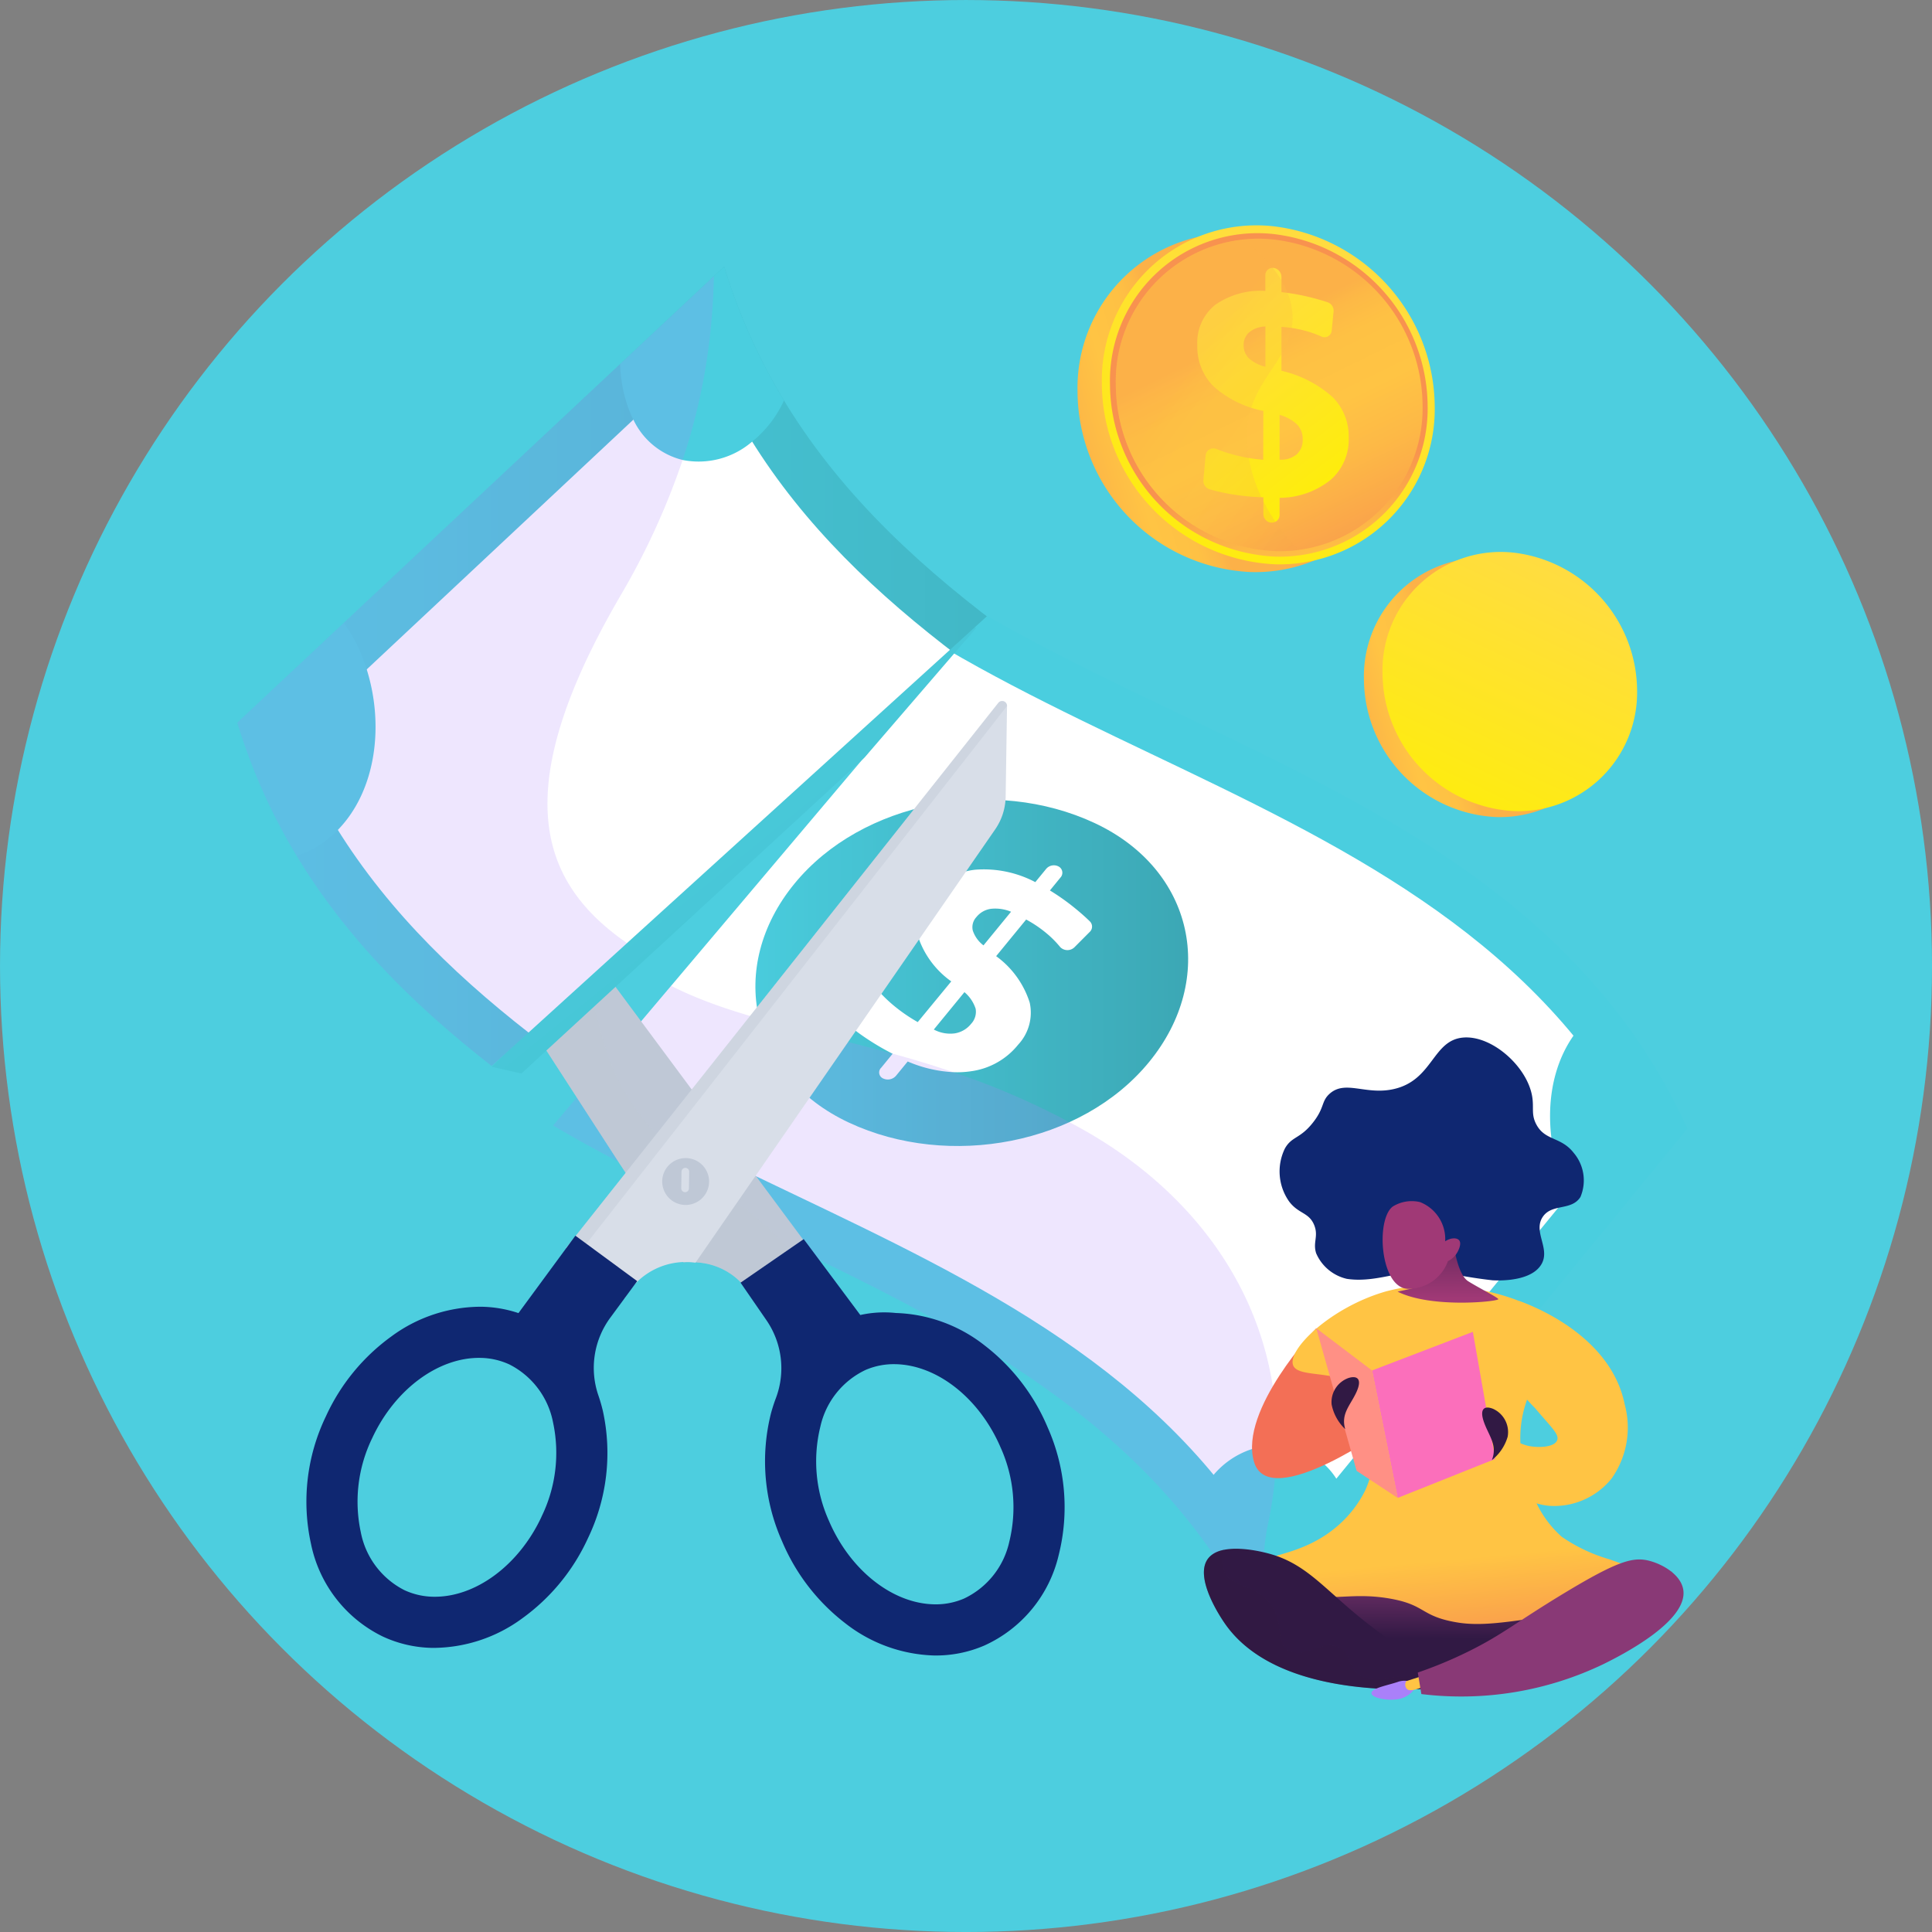 <svg xmlns="http://www.w3.org/2000/svg" xmlns:xlink="http://www.w3.org/1999/xlink" width="148" height="148" viewBox="0 0 148 148">
  <rect x="0" y="0" width="148" height="148" fill="#808080" stroke="none"/>
  <defs>
    <clipPath id="clip-path">
      <rect id="Rectángulo_44615" data-name="Rectángulo 44615" width="64.218" height="69.775" transform="translate(0 49.051) rotate(-49.803)" fill="none"/>
    </clipPath>
    <linearGradient id="linear-gradient" x1="5.195" y1="-3.843" x2="9.066" y2="7.04" gradientUnits="objectBoundingBox">
      <stop offset="0" stop-color="#aa80f9"/>
      <stop offset="0.996" stop-color="#6165d7"/>
    </linearGradient>
    <linearGradient id="linear-gradient-2" x1="7.229" y1="-5.299" x2="12.124" y2="4.242" xlink:href="#linear-gradient"/>
    <linearGradient id="linear-gradient-3" y1="0.5" x2="1" y2="0.5" gradientUnits="objectBoundingBox">
      <stop offset="0" stop-color="#4acedf"/>
      <stop offset="1" stop-color="#3ba5b2"/>
    </linearGradient>
    <linearGradient id="linear-gradient-4" x1="1.229" y1="-0.061" x2="2.506" y2="-0.061" xlink:href="#linear-gradient"/>
    <linearGradient id="linear-gradient-5" x1="0.116" y1="0.059" x2="2.641" y2="3.002" xlink:href="#linear-gradient-3"/>
    <clipPath id="clip-path-2">
      <rect id="Rectángulo_44616" data-name="Rectángulo 44616" width="64.051" height="34.065" transform="matrix(0.74, -0.672, 0.672, 0.74, 0, 43.063)" fill="none"/>
    </clipPath>
    <linearGradient id="linear-gradient-7" x1="8.827" y1="-8.986" x2="13.818" y2="0.746" xlink:href="#linear-gradient"/>
    <linearGradient id="linear-gradient-8" x1="8.682" y1="-12.594" x2="12.606" y2="-1.638" xlink:href="#linear-gradient"/>
    <linearGradient id="linear-gradient-9" x1="3.621" y1="-2.473" x2="3.867" y2="-1.441" xlink:href="#linear-gradient"/>
    <linearGradient id="linear-gradient-10" x1="1.551" y1="-0.081" x2="2.948" y2="-0.081" xlink:href="#linear-gradient"/>
    <linearGradient id="linear-gradient-11" x1="0.329" y1="0.554" x2="-0.255" y2="0.738" gradientUnits="objectBoundingBox">
      <stop offset="0" stop-color="#fcb148"/>
      <stop offset="0.052" stop-color="#fdb946"/>
      <stop offset="0.142" stop-color="#fec144"/>
      <stop offset="0.318" stop-color="#ffc444"/>
      <stop offset="0.485" stop-color="#fdb946"/>
      <stop offset="0.775" stop-color="#f99c4c"/>
      <stop offset="0.866" stop-color="#f8924f"/>
      <stop offset="1" stop-color="#f8924f"/>
    </linearGradient>
    <linearGradient id="linear-gradient-12" x1="0.727" y1="0.007" x2="0.207" y2="1.135" gradientUnits="objectBoundingBox">
      <stop offset="0" stop-color="#ffdb44"/>
      <stop offset="1" stop-color="#feef06"/>
    </linearGradient>
    <linearGradient id="linear-gradient-13" x1="0.636" y1="1.231" x2="0.531" y2="0.666" xlink:href="#linear-gradient-11"/>
    <linearGradient id="linear-gradient-14" x1="0.409" y1="0.31" x2="0.858" y2="1.247" xlink:href="#linear-gradient-11"/>
    <linearGradient id="linear-gradient-15" x1="0.253" y1="0.019" x2="0.711" y2="1.039" xlink:href="#linear-gradient-12"/>
    <linearGradient id="linear-gradient-16" x1="0.464" y1="0.369" x2="1.215" y2="1.306" xlink:href="#linear-gradient-11"/>
    <linearGradient id="linear-gradient-23" x1="-11.847" y1="0.914" x2="-11.732" y2="1.742" gradientUnits="objectBoundingBox">
      <stop offset="0" stop-color="#ffc444"/>
      <stop offset="0.098" stop-color="#febc46"/>
      <stop offset="0.996" stop-color="#f36f56"/>
    </linearGradient>
    <linearGradient id="linear-gradient-24" x1="-4.58" y1="-0.112" x2="-4.591" y2="0.524" gradientUnits="objectBoundingBox">
      <stop offset="0" stop-color="#893976"/>
      <stop offset="1" stop-color="#311944"/>
    </linearGradient>
    <linearGradient id="linear-gradient-25" x1="2.244" y1="0.612" x2="2.298" y2="1.109" gradientUnits="objectBoundingBox">
      <stop offset="0" stop-color="#ffc444"/>
      <stop offset="0.996" stop-color="#f36f56"/>
    </linearGradient>
    <linearGradient id="linear-gradient-26" x1="5.309" y1="0.879" x2="5.454" y2="1.7" xlink:href="#linear-gradient-23"/>
    <linearGradient id="linear-gradient-27" x1="-19.055" y1="-0.732" x2="-19.034" y2="1.065" gradientUnits="objectBoundingBox">
      <stop offset="0" stop-color="#311944"/>
      <stop offset="1" stop-color="#a03976"/>
    </linearGradient>
    <linearGradient id="linear-gradient-28" x1="12.024" y1="-10.089" x2="10.534" y2="-8.457" xlink:href="#linear-gradient-27"/>
    <linearGradient id="linear-gradient-29" x1="-7.18" y1="0.5" x2="-6.18" y2="0.5" xlink:href="#linear-gradient-24"/>
    <linearGradient id="linear-gradient-30" x1="-7.301" y1="0.5" x2="-6.284" y2="0.5" xlink:href="#linear-gradient-24"/>
    <linearGradient id="linear-gradient-31" x1="-41.559" y1="1.663" x2="-42.612" y2="-1.371" xlink:href="#linear-gradient"/>
    <linearGradient id="linear-gradient-32" x1="-92.35" y1="1.559" x2="-95.468" y2="-3.747" xlink:href="#linear-gradient-25"/>
    <linearGradient id="linear-gradient-33" x1="-7.64" y1="0.417" x2="-7.839" y2="1.221" xlink:href="#linear-gradient-24"/>
    <linearGradient id="linear-gradient-34" x1="-15.573" y1="1.661" x2="-15.014" y2="-0.454" gradientUnits="objectBoundingBox">
      <stop offset="0" stop-color="#ff9085"/>
      <stop offset="1" stop-color="#fb6fbb"/>
    </linearGradient>
    <linearGradient id="linear-gradient-35" x1="-20.46" y1="0.228" x2="-21.228" y2="0.443" xlink:href="#linear-gradient-34"/>
    <linearGradient id="linear-gradient-36" x1="25.697" y1="1.792" x2="26.587" y2="-0.607" xlink:href="#linear-gradient-27"/>
    <linearGradient id="linear-gradient-37" x1="57.499" y1="20.648" x2="58.442" y2="18.274" xlink:href="#linear-gradient-27"/>
  </defs>
  <g id="Grupo_172760" data-name="Grupo 172760" transform="translate(-378 -5533)">
    <g id="Grupo_109218" data-name="Grupo 109218" transform="translate(-6186.734 1553.588)">
      <g id="Elipse_4811" data-name="Elipse 4811">
        <circle id="Elipse_4814" data-name="Elipse 4814" cx="74" cy="74" r="74" transform="translate(6564.735 3979.413)" fill="#4dcedf"/>
        <circle id="Elipse_4815" data-name="Elipse 4815" cx="73.5" cy="73.5" r="73.5" transform="translate(6565.235 3979.913)" fill="#4dcedf"/>
      </g>
    </g>
    <g id="Grupo_148391" data-name="Grupo 148391" transform="translate(-44.582 5091.086)">
      <g id="Grupo_148384" data-name="Grupo 148384" transform="translate(435.582 456.913)">
        <g id="Grupo_148375" data-name="Grupo 148375" transform="translate(27.523 24.355)">
          <g id="Grupo_148374" data-name="Grupo 148374" clip-path="url(#clip-path)">
            <g id="Grupo_148373" data-name="Grupo 148373" transform="translate(-20.966 -16.208)">
              <path id="Trazado_203051" data-name="Trazado 203051" d="M1096.619,1201.541a17.174,17.174,0,0,1-1.259,2.251,47.946,47.946,0,0,1-5.152,6.45q-.382.4-.782.779a10.16,10.16,0,0,1,1.3,1.012,7.968,7.968,0,0,1,2.293,5.536,5.9,5.9,0,0,1-.674,3.016,5.834,5.834,0,0,1-1.356,2.26c-.667.984-1.282,2-1.948,2.988a37.667,37.667,0,0,1-4.128,5.127,90.838,90.838,0,0,1-7.382,6.41,7.821,7.821,0,0,1-3.455,2.014l-2.081.28a7.613,7.613,0,0,1-5.059-1.883,15.932,15.932,0,0,1-3.809,2.606c19.969,12.632,46.228,17.584,57.077,41.352l32.381-39.538C1141.935,1218.872,1116.44,1213.67,1096.619,1201.541Z" transform="translate(-1042.892 -1178.886)" fill="#4acedf"/>
              <path id="Trazado_203052" data-name="Trazado 203052" d="M773.1,925.624c-16.338-28.619-57.189-27.307-73.527-55.926l27.56-33.651c16.338,28.619,57.189,27.307,73.527,55.926Z" transform="translate(-695.274 -829.408)" fill="#fff"/>
              <g id="Grupo_148371" data-name="Grupo 148371">
                <g id="Grupo_148369" data-name="Grupo 148369">
                  <path id="Trazado_203053" data-name="Trazado 203053" d="M1193.71,697.135c-.121.148-.236.278-.364.413l-.033.034a6.27,6.27,0,0,1-5.093,2.1,5.666,5.666,0,0,1-4.148-2.567,8.148,8.148,0,0,1-.455-.745,10.644,10.644,0,0,1-1.108-3.351l6.916-8.444a45.122,45.122,0,0,0,5.892,9.569A8.7,8.7,0,0,1,1193.71,697.135Z" transform="translate(-1157.044 -684.571)" fill="url(#linear-gradient)"/>
                  <path id="Trazado_203054" data-name="Trazado 203054" d="M609.869,1405.744a7.789,7.789,0,0,1-2.607,2.062,45.1,45.1,0,0,1-5.857-9.525l7.076-8.641a11.124,11.124,0,0,1,1.809,2.494c.143.263.279.532.406.805,1.9,4.075,1.924,9.083-.545,12.438l-.029.039C610.043,1405.527,609.953,1405.641,609.869,1405.744Z" transform="translate(-601.405 -1358.743)" fill="url(#linear-gradient-2)"/>
                </g>
                <g id="Grupo_148370" data-name="Grupo 148370" transform="translate(71.453 53.746)">
                  <path id="Trazado_203055" data-name="Trazado 203055" d="M2875.27,1920.6l-6.916,8.444a11.108,11.108,0,0,1-1.809-2.494q-.215-.395-.406-.805c-1.877-4.033-1.934-8.968.459-12.322.111-.157.207-.285.328-.433a6.842,6.842,0,0,1,2.451-1.959A45.1,45.1,0,0,1,2875.27,1920.6Z" transform="translate(-2837.032 -1911.034)" fill="#4acedf"/>
                  <path id="Trazado_203056" data-name="Trazado 203056" d="M2244.874,2688.964l-7.076,8.641a45.113,45.113,0,0,0-5.857-9.525,9.942,9.942,0,0,1,1.692-3.187c.084-.1.178-.213.268-.311l.032-.035a6.448,6.448,0,0,1,4.794-2.251,5.6,5.6,0,0,1,4.574,2.584,8.01,8.01,0,0,1,.46.739A10.631,10.631,0,0,1,2244.874,2688.964Z" transform="translate(-2231.941 -2648.498)" fill="#4acedf"/>
                </g>
              </g>
              <path id="Trazado_203057" data-name="Trazado 203057" d="M1505.812,1574.349c-5.169,6.312-15.322,8.224-22.984,4.647s-9.4-11.943-4.182-18.31c5.169-6.311,15.322-8.224,22.984-4.647S1511.027,1567.982,1505.812,1574.349Z" transform="translate(-1437.343 -1516.14)" fill="url(#linear-gradient-3)"/>
              <g id="Grupo_148372" data-name="Grupo 148372" transform="translate(44.917 43.137)">
                <path id="Trazado_203058" data-name="Trazado 203058" d="M1640.8,1679.456a7.014,7.014,0,0,0-2.571-3.557l2.3-2.807.192.108a9.317,9.317,0,0,1,1.664,1.206,7.83,7.83,0,0,1,.754.8.772.772,0,0,0,1.1,0l1.153-1.158a.558.558,0,0,0,.015-.814c-.382-.376-.811-.745-1.232-1.084a17.06,17.06,0,0,0-1.826-1.284l.8-.981a.542.542,0,0,0-.122-.848.773.773,0,0,0-.978.191l-.82,1a8.466,8.466,0,0,0-4.583-.953,5.089,5.089,0,0,0-3.468,1.91,3.629,3.629,0,0,0-.915,3.261,6.852,6.852,0,0,0,2.528,3.386l-2.568,3.118a12.458,12.458,0,0,1-1.955-1.364,11.245,11.245,0,0,1-1.067-1.043.836.836,0,0,0-1.172.006l-1.463,1.5a.551.551,0,0,0,.012.822,14.23,14.23,0,0,0,1.319,1.058,19.479,19.479,0,0,0,2.12,1.3l.282.148-.874,1.067a.5.5,0,0,0,.141.821l.011.005a.83.83,0,0,0,.991-.22l.886-1.082a10.132,10.132,0,0,0,3.489.819,7.153,7.153,0,0,0,1.393-.076,5.581,5.581,0,0,0,3.583-2.036A3.587,3.587,0,0,0,1640.8,1679.456Zm-5-.8a2.781,2.781,0,0,1,.858,1.269,1.341,1.341,0,0,1-.339,1.149,2.015,2.015,0,0,1-1.258.74,2.665,2.665,0,0,1-1.607-.294Zm.639-4.722a1.14,1.14,0,0,1,.279-1.032,1.735,1.735,0,0,1,1.13-.632,3.159,3.159,0,0,1,1.523.226l-2.111,2.577A2.346,2.346,0,0,1,1636.441,1673.938Z" transform="translate(-1626.394 -1668.936)" fill="#fff"/>
              </g>
              <path id="Trazado_203059" data-name="Trazado 203059" d="M678.82,805.535l-.105.129c-15.408-33.757-61.9-29.558-77.31-63.315l31.7-38.7a49.354,49.354,0,0,1,.313,6.058,46.133,46.133,0,0,1-.833,8.213,55.625,55.625,0,0,1-3.355,10.938c-8.282,19.826-1.183,25.47,10.771,28.831,3.169.924,6.657,1.717,10.2,2.683,1.559.426,3.131.9,4.693,1.433a57.561,57.561,0,0,1,8.877,3.826c9.586,4.984,16.1,13.79,15.875,24.727a30.764,30.764,0,0,1-.674,6.1,15.891,15.891,0,0,0-.256,1.684A42.32,42.32,0,0,0,678.82,805.535Z" transform="translate(-601.405 -702.81)" opacity="0.2" fill="url(#linear-gradient-4)" style="mix-blend-mode: multiply;isolation: isolate"/>
            </g>
          </g>
        </g>
        <g id="Grupo_148376" data-name="Grupo 148376" transform="translate(10.461 37.996)">
          <path id="Trazado_203060" data-name="Trazado 203060" d="M866.026,1408.64l-.981.793-3.557,2.873a5.123,5.123,0,0,0-4.306-2.892,5.2,5.2,0,0,0-1.039,0l-4.852-7.5-17.07-26.371a4.523,4.523,0,0,1-.711-2.535l.105-6.944a.357.357,0,0,1,.65-.219Z" transform="translate(-827.241 -1365.7)" fill="#bfc8d6"/>
          <path id="Trazado_203061" data-name="Trazado 203061" d="M865.045,1457.391l-3.557,2.873a5.123,5.123,0,0,0-4.306-2.892l-5.892-7.495-17.07-26.371a4.523,4.523,0,0,1-.711-2.535l.078-5.117c.93,3.366,3,9.543,6.005,11a18.842,18.842,0,0,1,10.193,12.792c1.755,6.884,6.018,9.692,10.815,13.39A22.03,22.03,0,0,1,865.045,1457.391Z" transform="translate(-827.241 -1413.658)" fill="#bfc8d6" opacity="0.4" style="mix-blend-mode: multiply;isolation: isolate"/>
          <path id="Trazado_203062" data-name="Trazado 203062" d="M1473.185,2336.888a15.5,15.5,0,0,0-4.831-6.271,11.572,11.572,0,0,0-6.787-2.477,8.385,8.385,0,0,0-2.728.154l-4.335-5.814-4.838,3.337,1.979,2.87a6.489,6.489,0,0,1,.728,5.973q-.213.562-.375,1.161a15.047,15.047,0,0,0,.848,9.806,15.5,15.5,0,0,0,4.831,6.271,11.571,11.571,0,0,0,6.787,2.477,9.359,9.359,0,0,0,3.863-.756,10.141,10.141,0,0,0,5.707-6.924A15.049,15.049,0,0,0,1473.185,2336.888Zm-2.934,8.782a6.312,6.312,0,0,1-3.472,4.348,5.468,5.468,0,0,1-2.257.439c-3.213-.049-6.459-2.611-8.077-6.376a11.122,11.122,0,0,1-.666-7.235,6.312,6.312,0,0,1,3.472-4.348,5.469,5.469,0,0,1,2.257-.438c3.214.049,6.459,2.611,8.077,6.376A11.123,11.123,0,0,1,1470.251,2345.67Z" transform="translate(-1416.397 -2280.553)" fill="#0f2771"/>
          <path id="Trazado_203063" data-name="Trazado 203063" d="M1178.454,1382.184l-.105,6.944a4.532,4.532,0,0,1-.805,2.512l-22.954,33.188a5.348,5.348,0,0,0-5.43,2.726l-3.7-3.183-.78-.67,33.108-41.755a.375.375,0,0,1,.669.238Z" transform="translate(-1124.772 -1381.097)" fill="#d8dee8"/>
          <path id="Trazado_203064" data-name="Trazado 203064" d="M1178.454,1382.184l-33,42.187-.78-.67,33.108-41.755a.375.375,0,0,1,.669.238Z" transform="translate(-1124.772 -1381.097)" fill="#bfc8d6" opacity="0.4" style="mix-blend-mode: multiply;isolation: isolate"/>
          <path id="Trazado_203065" data-name="Trazado 203065" d="M706.738,2322.364a9.417,9.417,0,0,0-2.871-.487,11.574,11.574,0,0,0-6.859,2.27,15.5,15.5,0,0,0-5.019,6.121,15.047,15.047,0,0,0-1.144,9.776,10.141,10.141,0,0,0,5.495,7.094,9.357,9.357,0,0,0,3.838.873,11.576,11.576,0,0,0,6.859-2.27,15.5,15.5,0,0,0,5.019-6.122,15.047,15.047,0,0,0,1.144-9.776q-.144-.6-.34-1.172a6.48,6.48,0,0,1,.908-5.948l2.065-2.808-4.735-3.482Zm1.767,15.6c-1.731,3.714-5.053,6.177-8.266,6.129a5.471,5.471,0,0,1-2.243-.507,6.312,6.312,0,0,1-3.339-4.451,11.122,11.122,0,0,1,.885-7.211c1.731-3.715,5.053-6.177,8.266-6.129a5.47,5.47,0,0,1,2.243.507,6.312,6.312,0,0,1,3.339,4.451A11.123,11.123,0,0,1,708.5,2337.964Z" transform="translate(-690.482 -2274.77)" fill="#0f2771"/>
          <circle id="Elipse_5129" data-name="Elipse 5129" cx="1.796" cy="1.796" r="1.796" transform="translate(26.666 36.673) rotate(-25.646)" fill="#bfc8d6"/>
          <path id="Trazado_203066" data-name="Trazado 203066" d="M1346.616,2199.483a.294.294,0,0,1-.3.29h0a.294.294,0,0,1-.289-.3l.019-1.273a.294.294,0,0,1,.3-.289h0a.294.294,0,0,1,.289.3Z" transform="translate(-1317.301 -2161.442)" fill="#d8dee8"/>
        </g>
        <path id="Trazado_203067" data-name="Trazado 203067" d="M1014.676,1267.415l2.273.515,26.288-24.208,8.546-9.919-1.946-.936Z" transform="translate(-990.008 -1200.692)" fill="url(#linear-gradient-5)"/>
        <g id="Grupo_148383" data-name="Grupo 148383">
          <g id="Grupo_148382" data-name="Grupo 148382" clip-path="url(#clip-path-2)">
            <g id="Grupo_148381" data-name="Grupo 148381" transform="translate(5.175 5.42)">
              <path id="Trazado_203068" data-name="Trazado 203068" d="M675.471,695.267l-37.3,34.936c-10.835-35.49-57.477-37.442-68.313-72.932l37.3-34.937C617.993,657.825,664.635,659.777,675.471,695.267Z" transform="translate(-569.859 -622.335)" fill="url(#linear-gradient-3)"/>
              <path id="Trazado_203069" data-name="Trazado 203069" d="M730.457,865.782c-12.433-30.519-53.1-34.591-65.534-65.109l31.746-29.735c12.433,30.519,53.1,34.591,65.534,65.109Z" transform="translate(-660.757 -764.426)" fill="#fff"/>
              <g id="Grupo_148379" data-name="Grupo 148379">
                <g id="Grupo_148377" data-name="Grupo 148377">
                  <path id="Trazado_203070" data-name="Trazado 203070" d="M1249.787,635.354c-.14.131-.271.245-.415.361l-.037.03a6.27,6.27,0,0,1-5.324,1.408,5.667,5.667,0,0,1-3.774-3.09,8.171,8.171,0,0,1-.353-.8,10.648,10.648,0,0,1-.658-3.467l7.966-7.462a45.1,45.1,0,0,0,4.583,10.261A8.7,8.7,0,0,1,1249.787,635.354Z" transform="translate(-1209.892 -622.335)" fill="#4acedf"/>
                  <path id="Trazado_203071" data-name="Trazado 203071" d="M577.268,1261.491a7.79,7.79,0,0,1-2.855,1.7,45.105,45.105,0,0,1-4.553-10.212l8.151-7.635a11.12,11.12,0,0,1,1.466,2.71c.108.28.206.564.3.852,1.344,4.289.713,9.257-2.176,12.258l-.034.035C577.469,1261.3,577.365,1261.4,577.268,1261.491Z" transform="translate(-569.859 -1218.044)" fill="#4acedf"/>
                </g>
                <g id="Grupo_148378" data-name="Grupo 148378" transform="translate(63.759 62.671)">
                  <path id="Trazado_203072" data-name="Trazado 203072" d="M2752.8,2062.724l-7.966,7.461a11.12,11.12,0,0,1-1.466-2.71c-.108-.28-.207-.564-.3-.852-1.33-4.245-.738-9.144,2.076-12.154.13-.141.242-.255.383-.386a6.842,6.842,0,0,1,2.687-1.62A45.112,45.112,0,0,1,2752.8,2062.724Z" transform="translate(-2710.951 -2052.463)" fill="url(#linear-gradient-7)"/>
                  <path id="Trazado_203073" data-name="Trazado 203073" d="M2037.521,2746.521l-8.151,7.635a45.11,45.11,0,0,0-4.553-10.212,9.949,9.949,0,0,1,2.1-2.936c.1-.091.2-.187.306-.273l.036-.031a6.448,6.448,0,0,1,5.049-1.6,5.6,5.6,0,0,1,4.2,3.163,8.047,8.047,0,0,1,.359.794A10.63,10.63,0,0,1,2037.521,2746.521Z" transform="translate(-2024.817 -2708.959)" fill="url(#linear-gradient-8)"/>
                </g>
              </g>
              <path id="Trazado_203074" data-name="Trazado 203074" d="M1424.929,1572.816c-5.954,5.577-16.271,6.138-23.4,1.584s-7.745-13.075-1.738-18.7c5.954-5.577,16.271-6.138,23.4-1.584S1430.937,1567.189,1424.929,1572.816Z" transform="translate(-1359.51 -1510.367)" fill="url(#linear-gradient-9)"/>
              <g id="Grupo_148380" data-name="Grupo 148380" transform="translate(42.534 46.095)">
                <path id="Trazado_203075" data-name="Trazado 203075" d="M1554.883,1684.848a7.015,7.015,0,0,0-2.081-3.864l2.648-2.48.177.133a9.318,9.318,0,0,1,1.491,1.415,7.867,7.867,0,0,1,.642.889.772.772,0,0,0,1.094.146l1.3-1a.558.558,0,0,0,.122-.8c-.33-.423-.706-.845-1.079-1.237a17.02,17.02,0,0,0-1.641-1.512l.926-.867a.542.542,0,0,0-.01-.857.773.773,0,0,0-.995.06l-.945.885a8.465,8.465,0,0,0-4.418-1.547,5.088,5.088,0,0,0-3.689,1.437,3.629,3.629,0,0,0-1.336,3.113,6.853,6.853,0,0,0,2.061,3.689l-2.956,2.753a12.452,12.452,0,0,1-1.758-1.609,11.265,11.265,0,0,1-.921-1.174.836.836,0,0,0-1.163-.148l-1.647,1.293a.551.551,0,0,0-.1.816,14.182,14.182,0,0,0,1.168,1.222,19.463,19.463,0,0,0,1.931,1.566l.26.184-1.007.943a.5.5,0,0,0,.032.832l.01.006a.831.831,0,0,0,1.012-.088l1.021-.956a10.131,10.131,0,0,0,3.351,1.27,7.148,7.148,0,0,0,1.39.108,5.581,5.581,0,0,0,3.82-1.547A3.587,3.587,0,0,0,1554.883,1684.848Zm-4.848-1.446a2.783,2.783,0,0,1,.684,1.371,1.342,1.342,0,0,1-.487,1.095,2.015,2.015,0,0,1-1.345.568,2.665,2.665,0,0,1-1.554-.5Zm1.254-4.6a1.141,1.141,0,0,1,.412-.986,1.736,1.736,0,0,1,1.2-.478,3.163,3.163,0,0,1,1.48.424l-2.431,2.277A2.347,2.347,0,0,1,1551.289,1678.8Z" transform="translate(-1540.467 -1674.209)" fill="#fff"/>
              </g>
              <path id="Trazado_203076" data-name="Trazado 203076" d="M638.293,746.206l-.121.114c-10.835-35.49-57.477-37.442-68.313-72.932l36.51-34.2a49.32,49.32,0,0,1-.486,6.047,46.125,46.125,0,0,1-1.906,8.032,55.619,55.619,0,0,1-4.765,10.4c-10.817,18.564-4.522,25.093,6.886,30,3.02,1.333,6.373,2.578,9.762,4,1.49.627,2.986,1.306,4.464,2.038a57.569,57.569,0,0,1,8.3,4.96c8.847,6.2,14.15,15.787,12.486,26.6a30.764,30.764,0,0,1-1.47,5.957,15.886,15.886,0,0,0-.476,1.636A42.312,42.312,0,0,0,638.293,746.206Z" transform="translate(-569.859 -638.451)" opacity="0.2" fill="url(#linear-gradient-10)" style="mix-blend-mode: multiply;isolation: isolate"/>
            </g>
          </g>
        </g>
      </g>
      <g id="Grupo_148386" data-name="Grupo 148386" transform="translate(505.126 459.187)">
        <path id="Trazado_203077" data-name="Trazado 203077" d="M2064.246,577.949a11.878,11.878,0,0,1-12.289,12.113,13.908,13.908,0,0,1-13.209-13.832,11.845,11.845,0,0,1,13.209-12.051A14,14,0,0,1,2064.246,577.949Z" transform="translate(-2038.748 -563.515)" fill="url(#linear-gradient-11)"/>
        <path id="Trazado_203078" data-name="Trazado 203078" d="M2106.758,564.376a11.878,11.878,0,0,1-12.288,12.113,13.908,13.908,0,0,1-13.209-13.832,11.845,11.845,0,0,1,13.209-12.051A14,14,0,0,1,2106.758,564.376Z" transform="translate(-2079.397 -550.537)" fill="url(#linear-gradient-12)"/>
        <path id="Trazado_203079" data-name="Trazado 203079" d="M2119.815,577.318a11.335,11.335,0,0,1-11.747,11.56,13.275,13.275,0,0,1-12.586-13.2,11.3,11.3,0,0,1,12.586-11.5A13.358,13.358,0,0,1,2119.815,577.318Z" transform="translate(-2092.996 -563.515)" fill="url(#linear-gradient-13)"/>
        <path id="Trazado_203080" data-name="Trazado 203080" d="M2129.112,586.559a10.948,10.948,0,0,1-11.36,11.165,12.823,12.823,0,0,1-12.142-12.75,10.919,10.919,0,0,1,12.142-11.112A12.9,12.9,0,0,1,2129.112,586.559Z" transform="translate(-2102.68 -572.782)" fill="url(#linear-gradient-14)"/>
        <g id="Grupo_148385" data-name="Grupo 148385" transform="translate(9.18 3.247)">
          <path id="Trazado_203081" data-name="Trazado 203081" d="M2254.056,624.625h0a.694.694,0,0,1,.613.681v1.174a17.288,17.288,0,0,1,2.035.353q.751.177,1.492.42a.687.687,0,0,1,.468.7l-.144,1.472a.552.552,0,0,1-.788.458,8.527,8.527,0,0,0-1-.373,9.077,9.077,0,0,0-1.888-.353l-.173-.014v3.363a8.83,8.83,0,0,1,3.9,2,4.219,4.219,0,0,1,1.25,3.116,4.1,4.1,0,0,1-1.383,3.239,6.308,6.308,0,0,1-3.912,1.377v1.3a.589.589,0,0,1-.614.6h-.011a.652.652,0,0,1-.616-.65V642.2l-.273-.012a17.931,17.931,0,0,1-2.266-.242,14.723,14.723,0,0,1-1.566-.36.675.675,0,0,1-.491-.7l.17-1.893a.6.6,0,0,1,.836-.494,12.3,12.3,0,0,0,1.377.452,12.071,12.071,0,0,0,2.2.368l.011-3.74a8.1,8.1,0,0,1-3.8-1.865,4.27,4.27,0,0,1-1.259-3.173,3.71,3.71,0,0,1,1.365-3.082,6.052,6.052,0,0,1,3.847-1.074v-1.2A.555.555,0,0,1,2254.056,624.625Zm-.615,4.488a2.071,2.071,0,0,0-1.226.432,1.26,1.26,0,0,0-.44,1.009,1.356,1.356,0,0,0,.407,1,2.883,2.883,0,0,0,1.259.642Zm1.087,6.773v3.43a1.9,1.9,0,0,0,1.312-.408,1.469,1.469,0,0,0,.456-1.155,1.577,1.577,0,0,0-.424-1.129A3.113,3.113,0,0,0,2254.528,635.886Z" transform="translate(-2248.229 -624.622)" fill="url(#linear-gradient-15)"/>
        </g>
        <path id="Trazado_203082" data-name="Trazado 203082" d="M2115.7,589.48c.384-3.791,3.867-5.4,3.413-8.882-.28-2.149-1.909-3.96-3.726-5.374a10.921,10.921,0,0,0-9.773,11.111,12.823,12.823,0,0,0,12.142,12.75,11.471,11.471,0,0,0,1.876-.092C2117,596.382,2115.365,592.736,2115.7,589.48Z" transform="translate(-2102.679 -574.141)" opacity="0.3" fill="url(#linear-gradient-16)" style="mix-blend-mode: multiply;isolation: isolate"/>
      </g>
      <g id="Grupo_148388" data-name="Grupo 148388" transform="translate(527.069 484.204)">
        <path id="Trazado_203083" data-name="Trazado 203083" d="M2558.971,1142.388a9.082,9.082,0,0,1-9.4,9.262,10.634,10.634,0,0,1-10.1-10.576,9.057,9.057,0,0,1,10.1-9.215A10.7,10.7,0,0,1,2558.971,1142.388Z" transform="translate(-2539.475 -1131.351)" fill="url(#linear-gradient-11)"/>
        <path id="Trazado_203084" data-name="Trazado 203084" d="M2591.476,1132.009a9.082,9.082,0,0,1-9.4,9.262,10.634,10.634,0,0,1-10.1-10.577,9.057,9.057,0,0,1,10.1-9.215A10.7,10.7,0,0,1,2591.476,1132.009Z" transform="translate(-2570.555 -1121.427)" fill="url(#linear-gradient-12)"/>
        <path id="Trazado_203085" data-name="Trazado 203085" d="M2601.46,1141.9a8.667,8.667,0,0,1-8.982,8.839,10.15,10.15,0,0,1-9.624-10.094,8.644,8.644,0,0,1,9.624-8.8A10.214,10.214,0,0,1,2601.46,1141.9Z" transform="translate(-2580.953 -1131.351)" fill="url(#linear-gradient-13)"/>
        <path id="Trazado_203086" data-name="Trazado 203086" d="M2608.569,1148.971a8.371,8.371,0,0,1-8.686,8.537,9.8,9.8,0,0,1-9.284-9.749,8.349,8.349,0,0,1,9.284-8.5A9.864,9.864,0,0,1,2608.569,1148.971Z" transform="translate(-2588.359 -1138.437)" fill="url(#linear-gradient-14)"/>
        <g id="Grupo_148387" data-name="Grupo 148387" transform="translate(7.019 2.482)">
          <path id="Trazado_203087" data-name="Trazado 203087" d="M2704.1,1178.077h0a.531.531,0,0,1,.469.521v.9a13.149,13.149,0,0,1,1.556.27q.575.135,1.141.321a.524.524,0,0,1,.358.539l-.11,1.126a.422.422,0,0,1-.6.35,6.473,6.473,0,0,0-.766-.285,6.934,6.934,0,0,0-1.444-.27l-.132-.011v2.571a6.752,6.752,0,0,1,2.984,1.526,3.227,3.227,0,0,1,.956,2.382,3.137,3.137,0,0,1-1.057,2.477,4.825,4.825,0,0,1-2.991,1.053v.991a.451.451,0,0,1-.469.458h-.008a.5.5,0,0,1-.471-.5v-.977l-.209-.009a13.731,13.731,0,0,1-1.733-.185,11.231,11.231,0,0,1-1.2-.275.516.516,0,0,1-.376-.533l.13-1.447a.458.458,0,0,1,.64-.377,9.41,9.41,0,0,0,1.053.346,9.226,9.226,0,0,0,1.684.281l.008-2.86a6.2,6.2,0,0,1-2.906-1.426,3.266,3.266,0,0,1-.962-2.426,2.836,2.836,0,0,1,1.043-2.357,4.628,4.628,0,0,1,2.942-.822v-.918A.424.424,0,0,1,2704.1,1178.077Zm-.47,3.432a1.585,1.585,0,0,0-.937.33.963.963,0,0,0-.336.772,1.035,1.035,0,0,0,.311.767,2.2,2.2,0,0,0,.962.491Zm.831,5.179v2.623a1.451,1.451,0,0,0,1-.312,1.123,1.123,0,0,0,.349-.883,1.206,1.206,0,0,0-.324-.863A2.382,2.382,0,0,0,2704.465,1186.688Z" transform="translate(-2699.649 -1178.075)" fill="url(#linear-gradient-15)"/>
        </g>
        <path id="Trazado_203088" data-name="Trazado 203088" d="M2598.31,1151.2c.294-2.9,2.958-4.125,2.61-6.792a6.717,6.717,0,0,0-2.849-4.109,8.35,8.35,0,0,0-7.473,8.5,9.8,9.8,0,0,0,9.284,9.749,8.737,8.737,0,0,0,1.435-.07A9.489,9.489,0,0,1,2598.31,1151.2Z" transform="translate(-2588.358 -1139.476)" opacity="0.3" fill="url(#linear-gradient-16)" style="mix-blend-mode: multiply;isolation: isolate"/>
      </g>
      <g id="Grupo_148390" data-name="Grupo 148390" transform="translate(514.806 521.391)">
        <path id="Trazado_203089" data-name="Trazado 203089" d="M2348.677,2478.2s-5.931,6.255-4.77,10.228,10.463-2.754,10.463-2.754Z" transform="translate(-2340.07 -2455.928)" fill="url(#linear-gradient-23)"/>
        <path id="Trazado_203090" data-name="Trazado 203090" d="M2397.054,1988.5a3.386,3.386,0,0,1-2.348-1.96c-.269-.843.2-1.3-.152-2.163-.4-.977-1.189-.843-1.909-1.79a3.993,3.993,0,0,1-.332-4.074c.532-.946,1.16-.717,2.161-2,.885-1.13.618-1.593,1.24-2.17,1.212-1.123,2.784.113,4.949-.383,3.009-.688,2.95-3.753,5.321-3.944,2.18-.175,4.867,2.2,5.266,4.486.16.915-.1,1.4.339,2.2.674,1.231,1.87.907,2.834,2.132a3.264,3.264,0,0,1,.527,3.4c-.693,1.082-2.2.47-2.894,1.533-.752,1.145.619,2.42-.1,3.627-.68,1.14-2.612,1.274-3.731,1.218a36.4,36.4,0,0,1-3.989-.675C2401.766,1987.541,2399.481,1988.873,2397.054,1988.5Z" transform="translate(-2386.107 -1970.012)" fill="#0f2771"/>
        <path id="Trazado_203091" data-name="Trazado 203091" d="M2399.652,2888.42l-14.642-3.663-.732,3.557,13.4,6.186,10.613-2.622,6.4-6.286Z" transform="translate(-2378.816 -2844.672)" fill="url(#linear-gradient-24)"/>
        <path id="Trazado_203092" data-name="Trazado 203092" d="M2355.41,2408.605c-.491-1.193,2.876-4.462,7.1-5.671a14.89,14.89,0,0,1,7.012-.149,16.474,16.474,0,0,1,8.14,3.886,9.807,9.807,0,0,0-4.313,4.491,8.609,8.609,0,0,0,.1,6.264,8.177,8.177,0,0,0,2.529,4.3,12.566,12.566,0,0,0,3.692,1.74c2.23.825,3.612,1.053,3.6,1.5-.013.57-2.278,1.034-2.2,1.389.006.026.022.029.025.048.031.248-2.513.857-5.729,1.34-3.76.566-5.64.848-7.437.541-2.8-.479-2.331-1.342-5.138-1.825-3.266-.562-4.75.459-7.707-.676-.5-.191-2.491-.96-2.434-1.758.071-.987,3.358-.65,6.22-3.178a8.721,8.721,0,0,0,2.081-2.719,9.307,9.307,0,0,0,.27-6.685,2.029,2.029,0,0,0-.194-.4C2359.635,2408.668,2355.874,2409.732,2355.41,2408.605Z" transform="translate(-2348.57 -2383.482)" fill="url(#linear-gradient-25)"/>
        <path id="Trazado_203093" data-name="Trazado 203093" d="M2740.929,2440.893c-.707,1.362,1.768,5.308,5.216,5.645a5.641,5.641,0,0,0,4.817-2.1,6.759,6.759,0,0,0,.993-5.674c-1.089-5.443-7.489-7.709-8.076-7.907-1.557,2.413-1.532,3.935-1.2,4.887a12.931,12.931,0,0,0,2.4,3.3c1.263,1.495,1.89,2.027,1.7,2.483-.223.541-1.433.581-2.2.425a3.885,3.885,0,0,1-2.4-1.751A1.666,1.666,0,0,0,2740.929,2440.893Z" transform="translate(-2719.722 -2410.665)" fill="url(#linear-gradient-26)"/>
        <path id="Trazado_203094" data-name="Trazado 203094" d="M2602.7,2333.451s.28,2.234,1.1,2.747,2.158,1.181,2.305,1.362-5.109.746-7.714-.568h0c.858-.179,1.092-.245,1.092-.245a4.844,4.844,0,0,0,1.1-.437,3.753,3.753,0,0,0,1.213-1.122l-.01-1.237Z" transform="translate(-2583.552 -2317.525)" fill="url(#linear-gradient-27)"/>
        <path id="Trazado_203095" data-name="Trazado 203095" d="M2577.057,2260.626a3.212,3.212,0,0,1-3.1,2.12c-2.084-.109-2.449-5.293-1.132-6.3a2.749,2.749,0,0,1,2.1-.341,3.05,3.05,0,0,1,1.921,3c.431-.282.886-.285,1.063-.083.223.257-.053.785-.116.9A1.663,1.663,0,0,1,2577.057,2260.626Z" transform="translate(-2558.362 -2243.494)" fill="url(#linear-gradient-28)"/>
        <g id="Grupo_148389" data-name="Grupo 148389" transform="translate(0 39.163)">
          <path id="Trazado_203096" data-name="Trazado 203096" d="M2277.975,2873.206a39.726,39.726,0,0,1-6.518-4.35c-2.87-2.363-4.187-4.146-7.093-4.85-.519-.126-3.478-.843-4.433.47-1.057,1.455,1,4.5,1.248,4.867,3.712,5.5,13.167,5.239,16.132,5.061Z" transform="translate(-2259.63 -2863.697)" fill="url(#linear-gradient-29)"/>
          <path id="Trazado_203097" data-name="Trazado 203097" d="M2259.931,2866.338a1.945,1.945,0,0,1,1.241-.693,2.356,2.356,0,0,0,.027,1.622c.58,1.318,2.3.912,3.5,2.458,1.185,1.519.365,2.982,1.412,3.609,1.2.718,2.689-.96,3.975-.157.875.545.6,1.581,1.622,2.145a3.349,3.349,0,0,0,2.2.1,11.348,11.348,0,0,1,3.761.19l-.36.648c-2.966.178-12.42.435-16.132-5.061C2260.929,2870.835,2258.873,2867.793,2259.931,2866.338Z" transform="translate(-2259.63 -2865.56)" opacity="0.3" fill="url(#linear-gradient-30)" style="mix-blend-mode: multiply;isolation: isolate"/>
          <path id="Trazado_203098" data-name="Trazado 203098" d="M2555.865,3094.785a1.507,1.507,0,0,0-1.307-.122c-.774.261-2,.471-2,.849s1.231.615,2.081.46C2555.451,3095.823,2556.09,3095.117,2555.865,3094.785Z" transform="translate(-2539.721 -3084.455)" fill="url(#linear-gradient-31)"/>
          <path id="Trazado_203099" data-name="Trazado 203099" d="M2612.994,3084.689l-1.424.458a.493.493,0,0,0,.081.63c.312.244,1.4-.272,1.4-.272Z" transform="translate(-2596.068 -3075.005)" fill="url(#linear-gradient-32)"/>
          <path id="Trazado_203100" data-name="Trazado 203100" d="M2653.854,2884.844c.421,2.448-4.863,5.1-6.073,5.7a25.145,25.145,0,0,1-13.987,2.313l-.274-1.648a32.6,32.6,0,0,0,3.821-1.587c2.669-1.313,3.682-2.25,7.385-4.489,4.1-2.478,5.292-2.8,6.513-2.489C2652.283,2882.909,2653.659,2883.706,2653.854,2884.844Z" transform="translate(-2617.135 -2881.724)" fill="url(#linear-gradient-33)"/>
        </g>
        <path id="Trazado_203101" data-name="Trazado 203101" d="M2563.019,2494.287l-1.708-9.74-7.721,2.959,1.963,9.762Z" transform="translate(-2540.708 -2461.999)" fill="url(#linear-gradient-34)"/>
        <path id="Trazado_203102" data-name="Trazado 203102" d="M2456.034,2478.2l4.275,3.238,1.964,9.762-3.147-2.076Z" transform="translate(-2447.427 -2455.928)" fill="url(#linear-gradient-35)"/>
        <path id="Trazado_203103" data-name="Trazado 203103" d="M2483.753,2567.743a3.55,3.55,0,0,1-1.043-1.889,1.959,1.959,0,0,1,1.3-2.034c.688-.207,1.055.1.593,1.1S2483.4,2566.566,2483.753,2567.743Z" transform="translate(-2472.925 -2537.739)" fill="url(#linear-gradient-36)"/>
        <path id="Trazado_203104" data-name="Trazado 203104" d="M2746.825,2621a3.547,3.547,0,0,0,1.211-1.789,1.958,1.958,0,0,0-1.117-2.141c-.67-.268-1.064,0-.691,1.041S2747.278,2619.861,2746.825,2621Z" transform="translate(-2724.767 -2588.625)" fill="url(#linear-gradient-37)"/>
      </g>
    </g>
  </g>
</svg>
